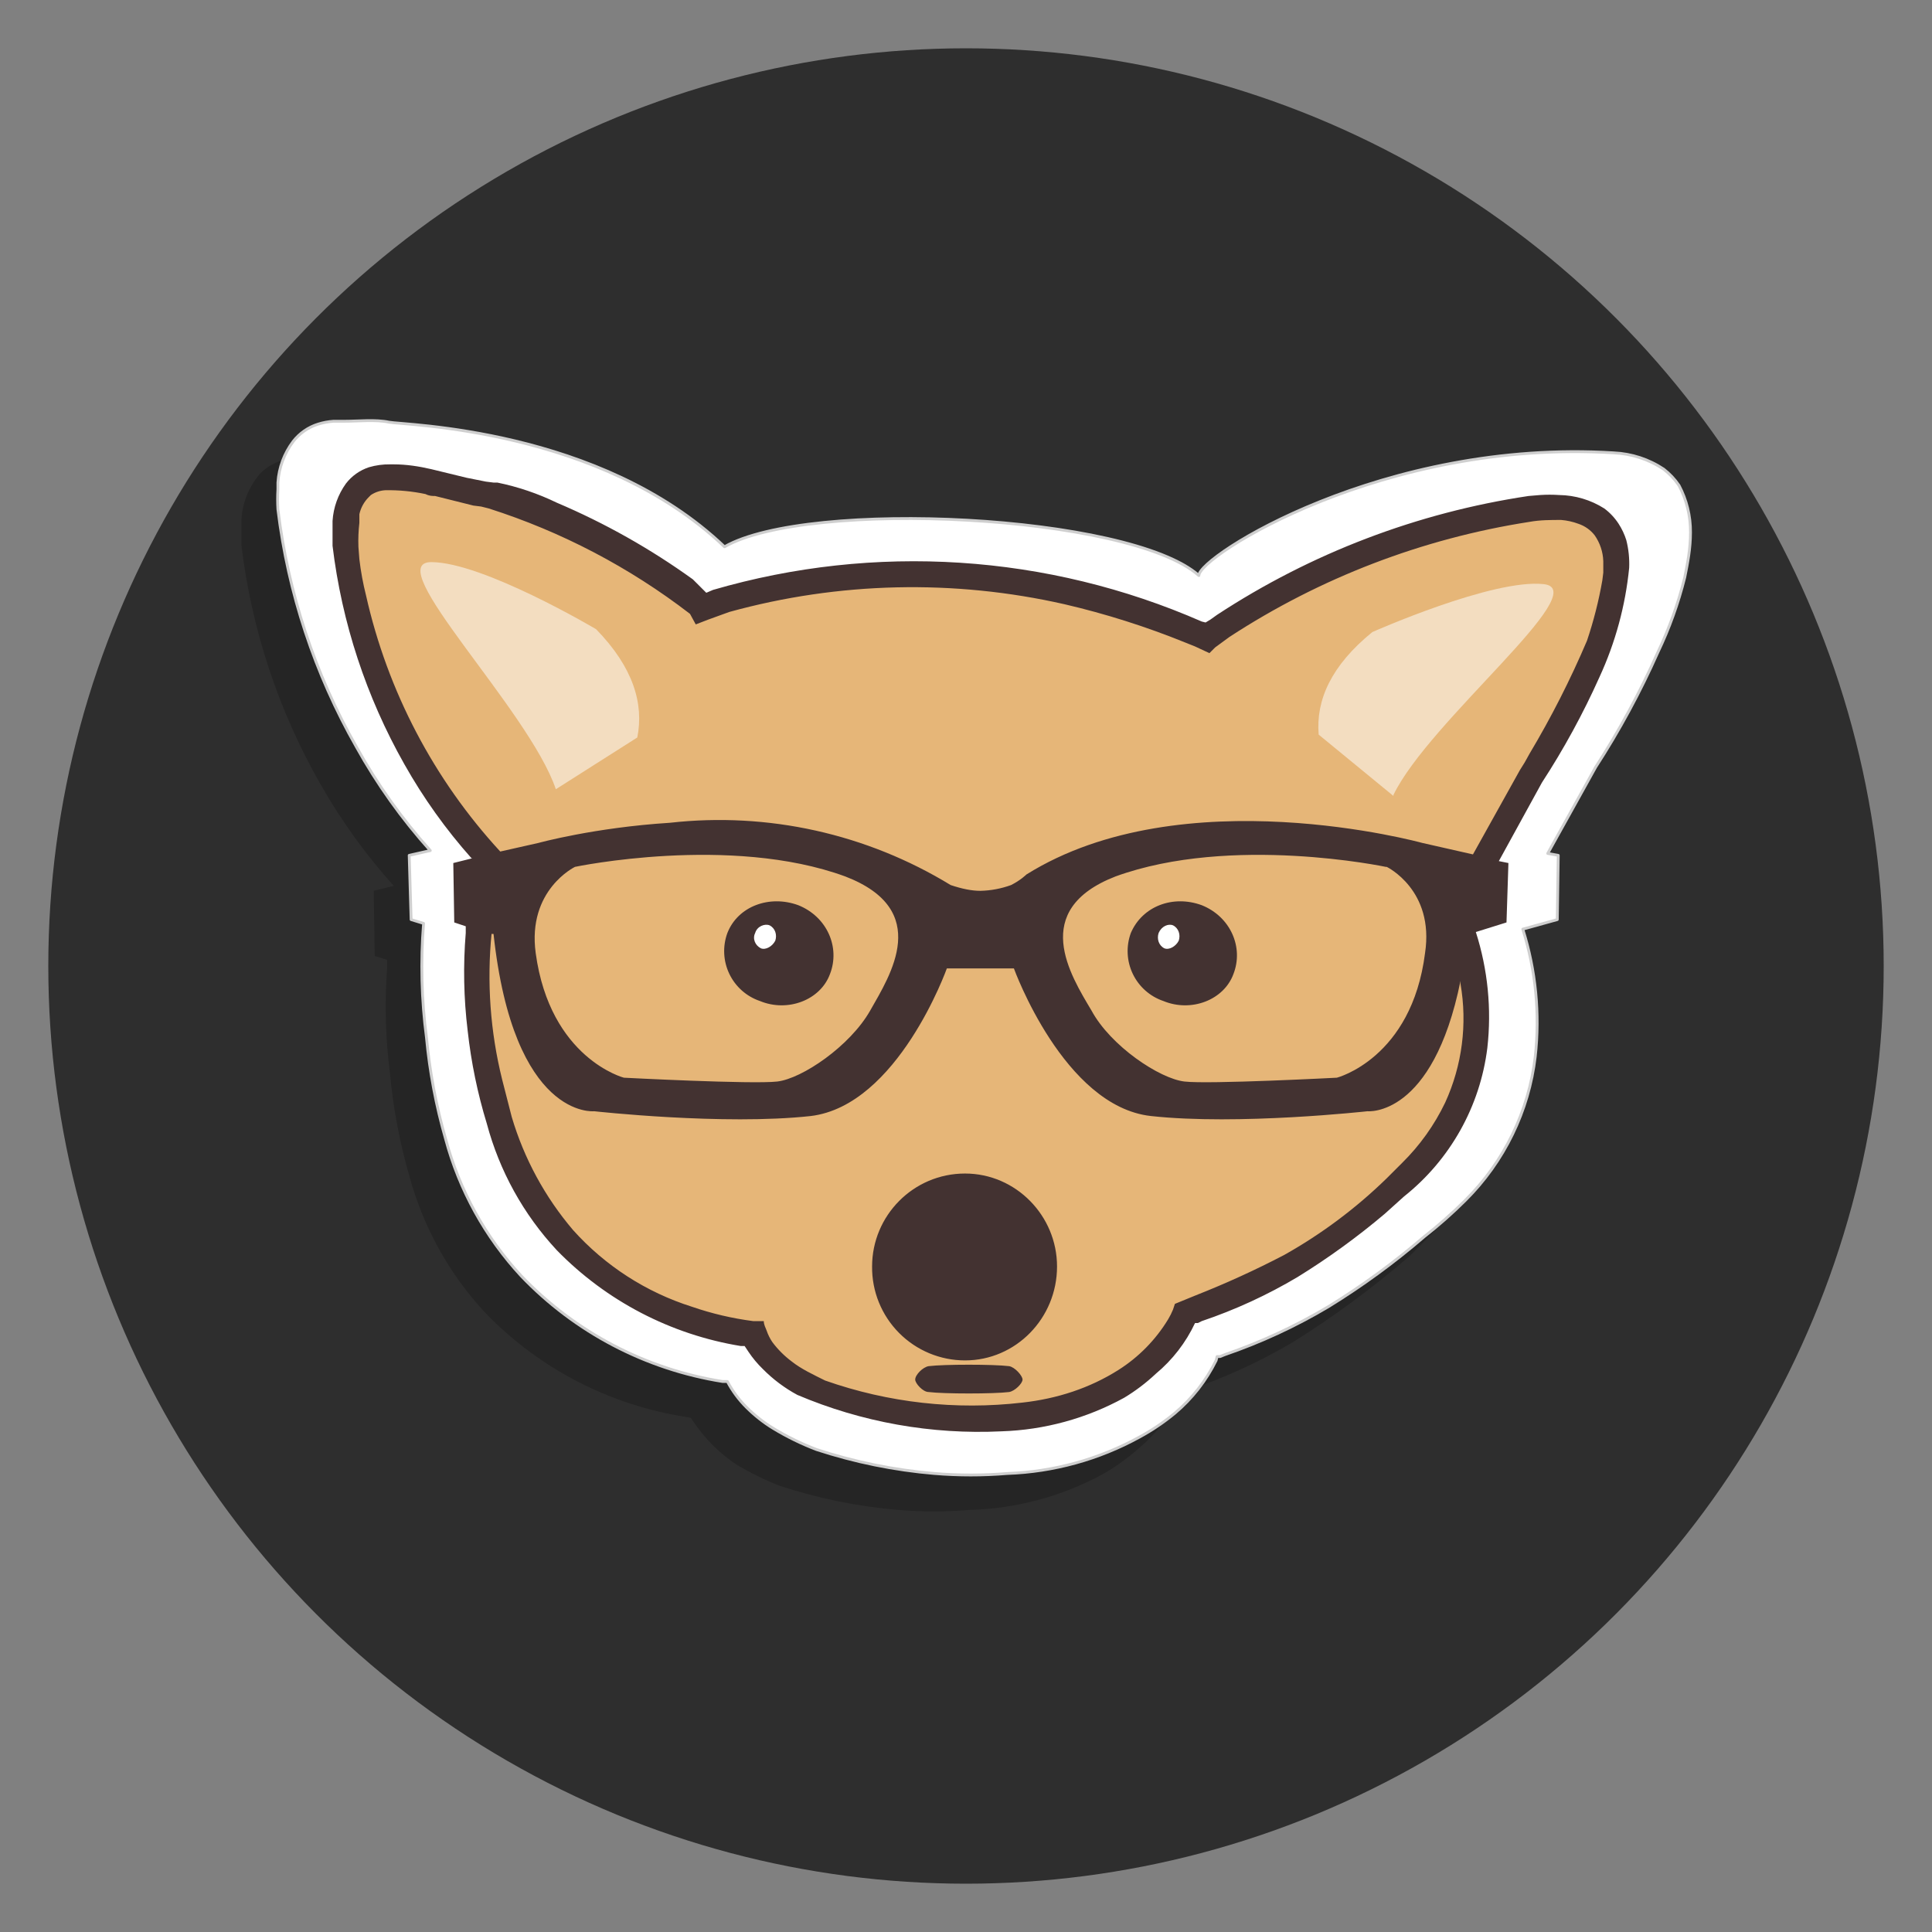 <?xml version="1.0" standalone="no"?><!-- Generator: Gravit.io --><svg xmlns="http://www.w3.org/2000/svg" xmlns:xlink="http://www.w3.org/1999/xlink" style="isolation:isolate" viewBox="0 0 200 200" width="200" height="200"><rect x="0" y="0" width="200" height="200" fill="#808080" stroke="none"/><defs><clipPath id="_clipPath_NLuwd3C67FYdK9SzkAwzHuPZCYELfXtm"><rect width="200" height="200"/></clipPath></defs><g clip-path="url(#_clipPath_NLuwd3C67FYdK9SzkAwzHuPZCYELfXtm)"><rect width="200" height="200" style="fill:rgb(0,0,0)" fill-opacity="0"/><circle vector-effect="non-scaling-stroke" cx="0" cy="0" r="1" transform="matrix(95,0,0,95,100,100)" fill="rgb(46,46,46)"/><g><path d=" M 40.774 91.721 C 37.852 88.469 35.29 84.91 33.135 81.106 C 28.816 73.527 26.051 65.163 25 56.503 L 25 53.726 C 25.113 51.962 25.811 50.286 26.984 48.964 C 27.598 48.365 28.346 47.923 29.167 47.674 C 29.714 47.506 30.281 47.406 30.853 47.376 L 31.944 47.376 C 33.433 47.376 35.119 47.178 36.508 47.476 C 37.996 47.773 58.432 48.071 71.23 60.372 C 79.861 55.412 113.293 56.999 120.337 63.349 C 120.337 61.364 139.583 49.063 163.293 50.65 C 165.125 50.702 166.908 51.251 168.452 52.237 C 169.127 52.715 169.7 53.322 170.139 54.023 L 170.932 55.908 C 171.373 58.447 171.272 61.05 170.635 63.547 C 170.038 66.188 169.14 68.751 167.956 71.186 C 166.108 75.361 163.918 79.375 161.408 83.19 L 156.547 92.019 L 157.539 92.218 L 157.539 98.964 L 153.869 99.956 C 155.265 104.205 155.738 108.703 155.258 113.15 C 154.538 118.79 151.954 124.028 147.916 128.031 L 145.932 130.015 C 142.135 133.3 138.089 136.285 133.829 138.944 C 130.406 140.967 126.782 142.629 123.016 143.904 L 122.619 144.102 L 122.321 144.202 L 122.123 144.598 C 121.082 146.657 119.63 148.48 117.857 149.956 C 116.752 150.928 115.556 151.792 114.286 152.535 C 110.022 154.879 105.26 156.172 100.397 156.305 C 97.921 156.509 95.432 156.509 92.956 156.305 C 88.807 155.949 84.713 155.117 80.754 153.825 C 79.209 153.22 77.716 152.49 76.29 151.642 C 74.575 150.512 73.094 149.064 71.925 147.376 C 71.784 147.184 71.651 146.985 71.528 146.781 L 71.032 146.682 C 63.139 145.461 55.859 141.699 50.298 135.967 C 46.521 131.928 43.796 127.022 42.361 121.682 C 41.372 118.246 40.708 114.726 40.377 111.166 C 39.905 107.515 39.805 103.825 40.079 100.154 L 40.079 99.36 L 38.79 98.964 L 38.69 92.218 L 40.675 91.721 L 40.774 91.721 Z " fill-rule="evenodd" fill="rgb(0,0,0)" fill-opacity="0.2"/><path d=" M 44.544 88.051 C 41.604 84.777 39.042 81.183 36.905 77.337 C 32.586 69.757 29.821 61.393 28.77 52.733 C 28.729 52.04 28.729 51.344 28.77 50.65 L 28.77 49.956 C 28.871 48.409 29.423 46.926 30.357 45.69 C 31.015 44.846 31.915 44.223 32.936 43.904 C 33.452 43.744 33.985 43.644 34.524 43.607 L 35.714 43.607 C 37.103 43.607 38.889 43.408 40.278 43.706 C 41.766 44.003 62.103 44.301 75 56.603 C 83.631 51.642 116.964 53.23 124.107 59.579 C 124.107 57.595 143.254 45.392 167.063 46.88 C 168.904 46.962 170.688 47.545 172.222 48.567 C 172.837 49.041 173.373 49.611 173.809 50.253 C 174.603 51.75 175.012 53.42 175 55.114 C 175 56.801 174.702 58.289 174.404 59.777 C 173.742 62.443 172.811 65.036 171.627 67.515 C 169.791 71.646 167.635 75.626 165.178 79.42 L 160.218 88.348 L 161.309 88.547 L 161.21 95.194 L 157.639 96.186 C 158.984 100.446 159.423 104.94 158.928 109.38 C 158.266 115.017 155.713 120.262 151.686 124.261 C 150.34 125.601 148.916 126.86 147.42 128.031 C 144.312 130.706 140.995 133.128 137.5 135.273 C 134.108 137.29 130.518 138.952 126.786 140.233 L 126.29 140.432 L 125.992 140.432 L 125.893 140.829 C 124.864 142.923 123.411 144.781 121.627 146.285 C 120.487 147.23 119.258 148.06 117.956 148.765 C 113.751 151.076 109.061 152.367 104.266 152.535 C 101.757 152.742 99.235 152.742 96.726 152.535 C 92.576 152.183 88.482 151.35 84.524 150.055 C 82.973 149.463 81.479 148.733 80.059 147.872 C 79.067 147.277 78.075 146.483 77.282 145.69 C 76.489 144.902 75.82 143.999 75.298 143.011 L 74.801 143.011 C 66.85 141.75 59.532 137.916 53.968 132.098 C 50.242 128.077 47.552 123.207 46.131 117.912 C 45.142 114.476 44.478 110.956 44.147 107.396 C 43.631 103.482 43.531 99.525 43.849 95.591 L 42.559 95.194 L 42.361 88.547 L 44.544 88.051 Z " fill-rule="evenodd" fill="rgb(255,255,255)" vector-effect="non-scaling-stroke" stroke-width="0.293" stroke="rgb(207,207,207)" stroke-linejoin="round" stroke-linecap="butt" stroke-miterlimit="1.41"/><path d=" M 72.619 62.952 C 72.619 62.952 95.536 53.031 125 66.027 C 125 66.027 137.599 55.809 158.135 52.733 C 178.67 49.658 158.432 80.412 158.432 80.412 L 150.496 94.598 C 150.496 94.598 158.234 110.273 145.238 122.178 C 138.901 128.48 131.194 133.233 122.718 136.067 C 122.718 136.067 118.849 147.575 99.008 146.88 C 80.159 146.186 78.075 138.051 78.075 138.051 C 78.075 138.051 56.448 136.662 51.091 113.944 C 47.321 97.575 51.091 89.341 51.091 89.341 C 51.091 89.341 39.881 78.428 36.31 60.571 C 33.135 44.499 43.056 49.956 50.496 51.146 C 57.44 52.138 71.329 60.075 72.718 62.853 L 72.619 62.952 Z " fill-rule="evenodd" fill="rgb(230,182,120)"/><path d=" M 48.809 88.845 C 46.153 85.862 43.825 82.602 41.865 79.122 C 37.916 72.148 35.387 64.46 34.425 56.503 L 34.425 53.924 C 34.515 52.529 34.996 51.189 35.813 50.055 C 36.42 49.267 37.25 48.679 38.194 48.368 C 38.903 48.16 39.639 48.06 40.377 48.071 L 40.774 48.071 C 42.063 48.071 43.353 48.269 44.643 48.567 L 48.313 49.46 L 49.306 49.658 L 50.298 49.856 L 51.091 49.956 L 51.488 49.956 C 53.617 50.392 55.683 51.092 57.639 52.039 C 62.615 54.152 67.34 56.814 71.726 59.976 L 73.115 61.364 L 73.809 61.067 C 90.537 56.193 108.445 57.351 124.405 64.341 L 124.801 64.44 L 125.297 64.142 L 125.992 63.646 C 135.724 57.265 146.724 53.068 158.234 51.345 L 159.424 51.245 C 160.085 51.2 160.748 51.2 161.408 51.245 C 163.061 51.268 164.675 51.749 166.071 52.634 C 166.658 53.071 167.162 53.608 167.559 54.222 C 167.898 54.746 168.165 55.313 168.353 55.908 C 168.592 56.847 168.692 57.817 168.651 58.785 C 168.262 62.7 167.223 66.522 165.575 70.095 C 163.878 73.882 161.888 77.53 159.623 81.007 L 155.158 89.142 L 156.151 89.341 L 155.952 95.491 L 152.778 96.483 C 154.018 100.356 154.424 104.447 153.968 108.487 C 153.215 114.545 150.116 120.066 145.337 123.864 L 143.353 125.65 C 140.511 128.054 137.493 130.243 134.325 132.198 C 131.188 134.064 127.863 135.594 124.405 136.761 L 124.008 136.96 L 123.71 136.96 C 122.757 138.989 121.368 140.785 119.643 142.217 C 118.643 143.159 117.545 143.99 116.369 144.698 C 112.468 146.838 108.118 148.028 103.67 148.17 C 96.433 148.52 89.209 147.232 82.54 144.4 C 81.223 143.689 80.019 142.787 78.968 141.721 C 78.41 141.181 77.911 140.582 77.48 139.936 L 77.083 139.34 L 76.686 139.34 C 69.44 138.156 62.763 134.679 57.639 129.42 C 54.19 125.713 51.703 121.216 50.397 116.325 C 49.436 113.186 48.772 109.964 48.413 106.702 C 48.003 103.344 47.937 99.954 48.214 96.583 L 48.214 95.888 L 47.024 95.491 L 46.925 89.341 L 48.909 88.845 L 48.809 88.845 Z  M 50.893 96.583 C 50.383 101.667 50.752 106.802 51.984 111.761 L 52.976 115.63 C 54.252 119.933 56.415 123.92 59.325 127.337 C 62.642 131.034 66.89 133.775 71.627 135.273 C 73.687 135.984 75.815 136.482 77.976 136.761 L 79.067 136.761 C 79.067 137.158 79.266 137.456 79.365 137.753 C 79.509 138.175 79.709 138.575 79.96 138.944 C 80.524 139.696 81.192 140.364 81.944 140.928 C 82.936 141.721 84.226 142.317 85.417 142.912 C 91.966 145.217 98.956 145.998 105.853 145.194 C 109.424 144.797 112.797 143.706 115.774 141.821 C 117.877 140.491 119.643 138.691 120.932 136.563 C 121.122 136.245 121.288 135.913 121.428 135.571 L 121.627 134.975 L 123.809 134.083 C 126.923 132.855 129.969 131.464 132.936 129.916 C 136.805 127.744 140.374 125.076 143.551 121.979 L 145.139 120.392 C 146.977 118.582 148.487 116.468 149.603 114.142 C 151.363 110.296 151.916 106.007 151.19 101.841 L 151.19 101.543 C 148.313 115.729 141.567 115.035 141.567 115.035 C 141.567 115.035 128.174 116.523 119.147 115.531 C 110.119 114.539 104.96 100.253 104.96 100.253 L 98.016 100.253 C 98.016 100.253 92.956 114.44 83.928 115.531 C 74.901 116.523 61.508 115.035 61.508 115.035 C 61.508 115.035 53.175 115.928 51.091 96.682 L 50.893 96.682 L 50.893 96.583 Z  M 105.853 142.813 C 105.853 143.21 105.059 144.003 104.464 144.102 C 102.877 144.301 97.718 144.301 96.131 144.102 C 95.536 144.102 94.742 143.21 94.742 142.813 C 94.742 142.317 95.536 141.523 96.131 141.424 C 97.718 141.225 102.877 141.225 104.464 141.424 C 105.059 141.523 105.853 142.416 105.853 142.813 Z  M 99.901 121.483 C 105.159 121.483 109.424 125.848 109.424 131.106 C 109.424 136.463 105.159 140.829 99.901 140.829 C 97.331 140.829 94.868 139.801 93.061 137.975 C 91.253 136.149 90.251 133.676 90.278 131.106 C 90.278 125.848 94.544 121.483 99.901 121.483 Z  M 59.524 89.737 C 59.524 89.737 75.595 86.364 87.5 90.729 C 96.528 94.202 92.163 100.948 90.079 104.618 C 87.996 108.289 83.036 111.662 80.456 111.96 C 77.877 112.257 64.583 111.563 64.583 111.563 C 64.583 111.563 56.944 109.579 55.456 98.666 C 54.563 92.118 59.524 89.737 59.524 89.737 Z  M 143.452 89.737 C 143.452 89.737 127.48 86.364 115.476 90.729 C 106.547 94.202 110.813 100.948 112.996 104.618 C 114.98 108.289 120.04 111.662 122.619 111.96 C 125.099 112.257 138.393 111.563 138.393 111.563 C 138.393 111.563 146.131 109.579 147.52 98.666 C 148.512 92.118 143.551 89.737 143.551 89.737 L 143.452 89.737 Z  M 124.405 93.706 C 127.381 94.896 128.77 98.071 127.678 100.848 C 126.686 103.527 123.313 104.817 120.436 103.626 C 119.044 103.155 117.901 102.141 117.266 100.815 C 116.631 99.489 116.558 97.963 117.063 96.583 C 118.254 93.805 121.428 92.614 124.405 93.706 Z  M 82.639 93.706 C 85.615 94.896 87.004 98.071 85.913 100.848 C 84.921 103.527 81.548 104.817 78.671 103.626 C 77.278 103.155 76.135 102.141 75.5 100.815 C 74.865 99.489 74.792 97.963 75.298 96.583 C 76.389 93.805 79.663 92.614 82.639 93.706 Z  M 152.48 88.448 L 157.341 79.718 L 157.837 78.924 L 158.333 78.031 C 160.58 74.268 162.569 70.357 164.285 66.325 C 164.972 64.285 165.503 62.195 165.873 60.075 L 165.972 59.281 L 165.972 58.091 C 165.94 57.13 165.63 56.2 165.079 55.412 C 164.646 54.858 164.06 54.444 163.393 54.222 C 162.819 54.008 162.218 53.874 161.607 53.825 C 160.516 53.825 159.424 53.825 158.333 54.023 C 147.256 55.745 136.671 59.803 127.282 65.928 L 125.793 67.019 L 125.198 67.614 L 123.71 66.92 L 122.718 66.523 C 118.662 64.875 114.482 63.548 110.218 62.555 C 98.756 59.95 86.827 60.223 75.496 63.349 L 73.313 64.142 L 72.024 64.638 L 71.428 63.547 C 65.17 58.728 58.12 55.035 50.595 52.634 L 49.802 52.436 L 49.008 52.337 L 45.04 51.345 C 44.742 51.345 44.444 51.345 44.048 51.146 C 42.678 50.856 41.28 50.723 39.881 50.749 C 39.349 50.779 38.836 50.95 38.393 51.245 L 38.194 51.444 C 37.697 51.93 37.352 52.55 37.202 53.23 L 37.202 54.122 C 37.107 54.945 37.073 55.774 37.103 56.603 L 37.202 57.892 C 37.351 59.163 37.583 60.422 37.897 61.662 C 40.124 71.556 44.914 80.691 51.786 88.15 L 55.754 87.257 C 55.754 87.257 61.508 85.67 69.345 85.174 C 79.482 84.036 89.708 86.305 98.413 91.622 C 99.603 92.019 100.595 92.218 101.488 92.218 C 102.572 92.194 103.644 91.993 104.663 91.622 C 105.655 91.126 106.25 90.531 106.25 90.531 C 122.42 80.412 147.222 87.257 147.222 87.257 L 152.48 88.448 Z " fill-rule="evenodd" fill="rgb(67,50,49)"/><path d=" M 144.246 82.396 L 136.508 76.047 C 136.21 72.476 137.797 68.904 142.063 65.432 C 142.063 65.432 154.563 59.876 159.821 60.472 C 165.079 61.067 147.916 74.658 144.246 82.297 L 144.246 82.396 Z  M 57.54 81.702 L 65.972 76.345 C 66.667 72.872 65.575 69.102 61.706 65.134 C 61.706 65.134 50 58.19 44.643 58.19 C 39.286 58.19 54.762 73.468 57.54 81.702 Z " fill-rule="evenodd" fill="rgb(243,221,192)"/><path d=" M 121.428 95.789 C 122.024 96.087 122.222 96.781 122.024 97.376 C 121.726 97.971 121.032 98.368 120.536 98.17 C 119.94 97.872 119.742 97.178 119.94 96.583 C 120.238 95.888 120.932 95.591 121.428 95.789 Z  M 79.663 95.789 C 80.258 96.087 80.456 96.781 80.258 97.376 C 79.96 97.971 79.266 98.368 78.77 98.17 C 78.175 97.872 77.877 97.178 78.175 96.583 C 78.373 95.888 79.167 95.591 79.663 95.789 Z " fill-rule="evenodd" fill="rgb(255,255,255)"/></g></g></svg>